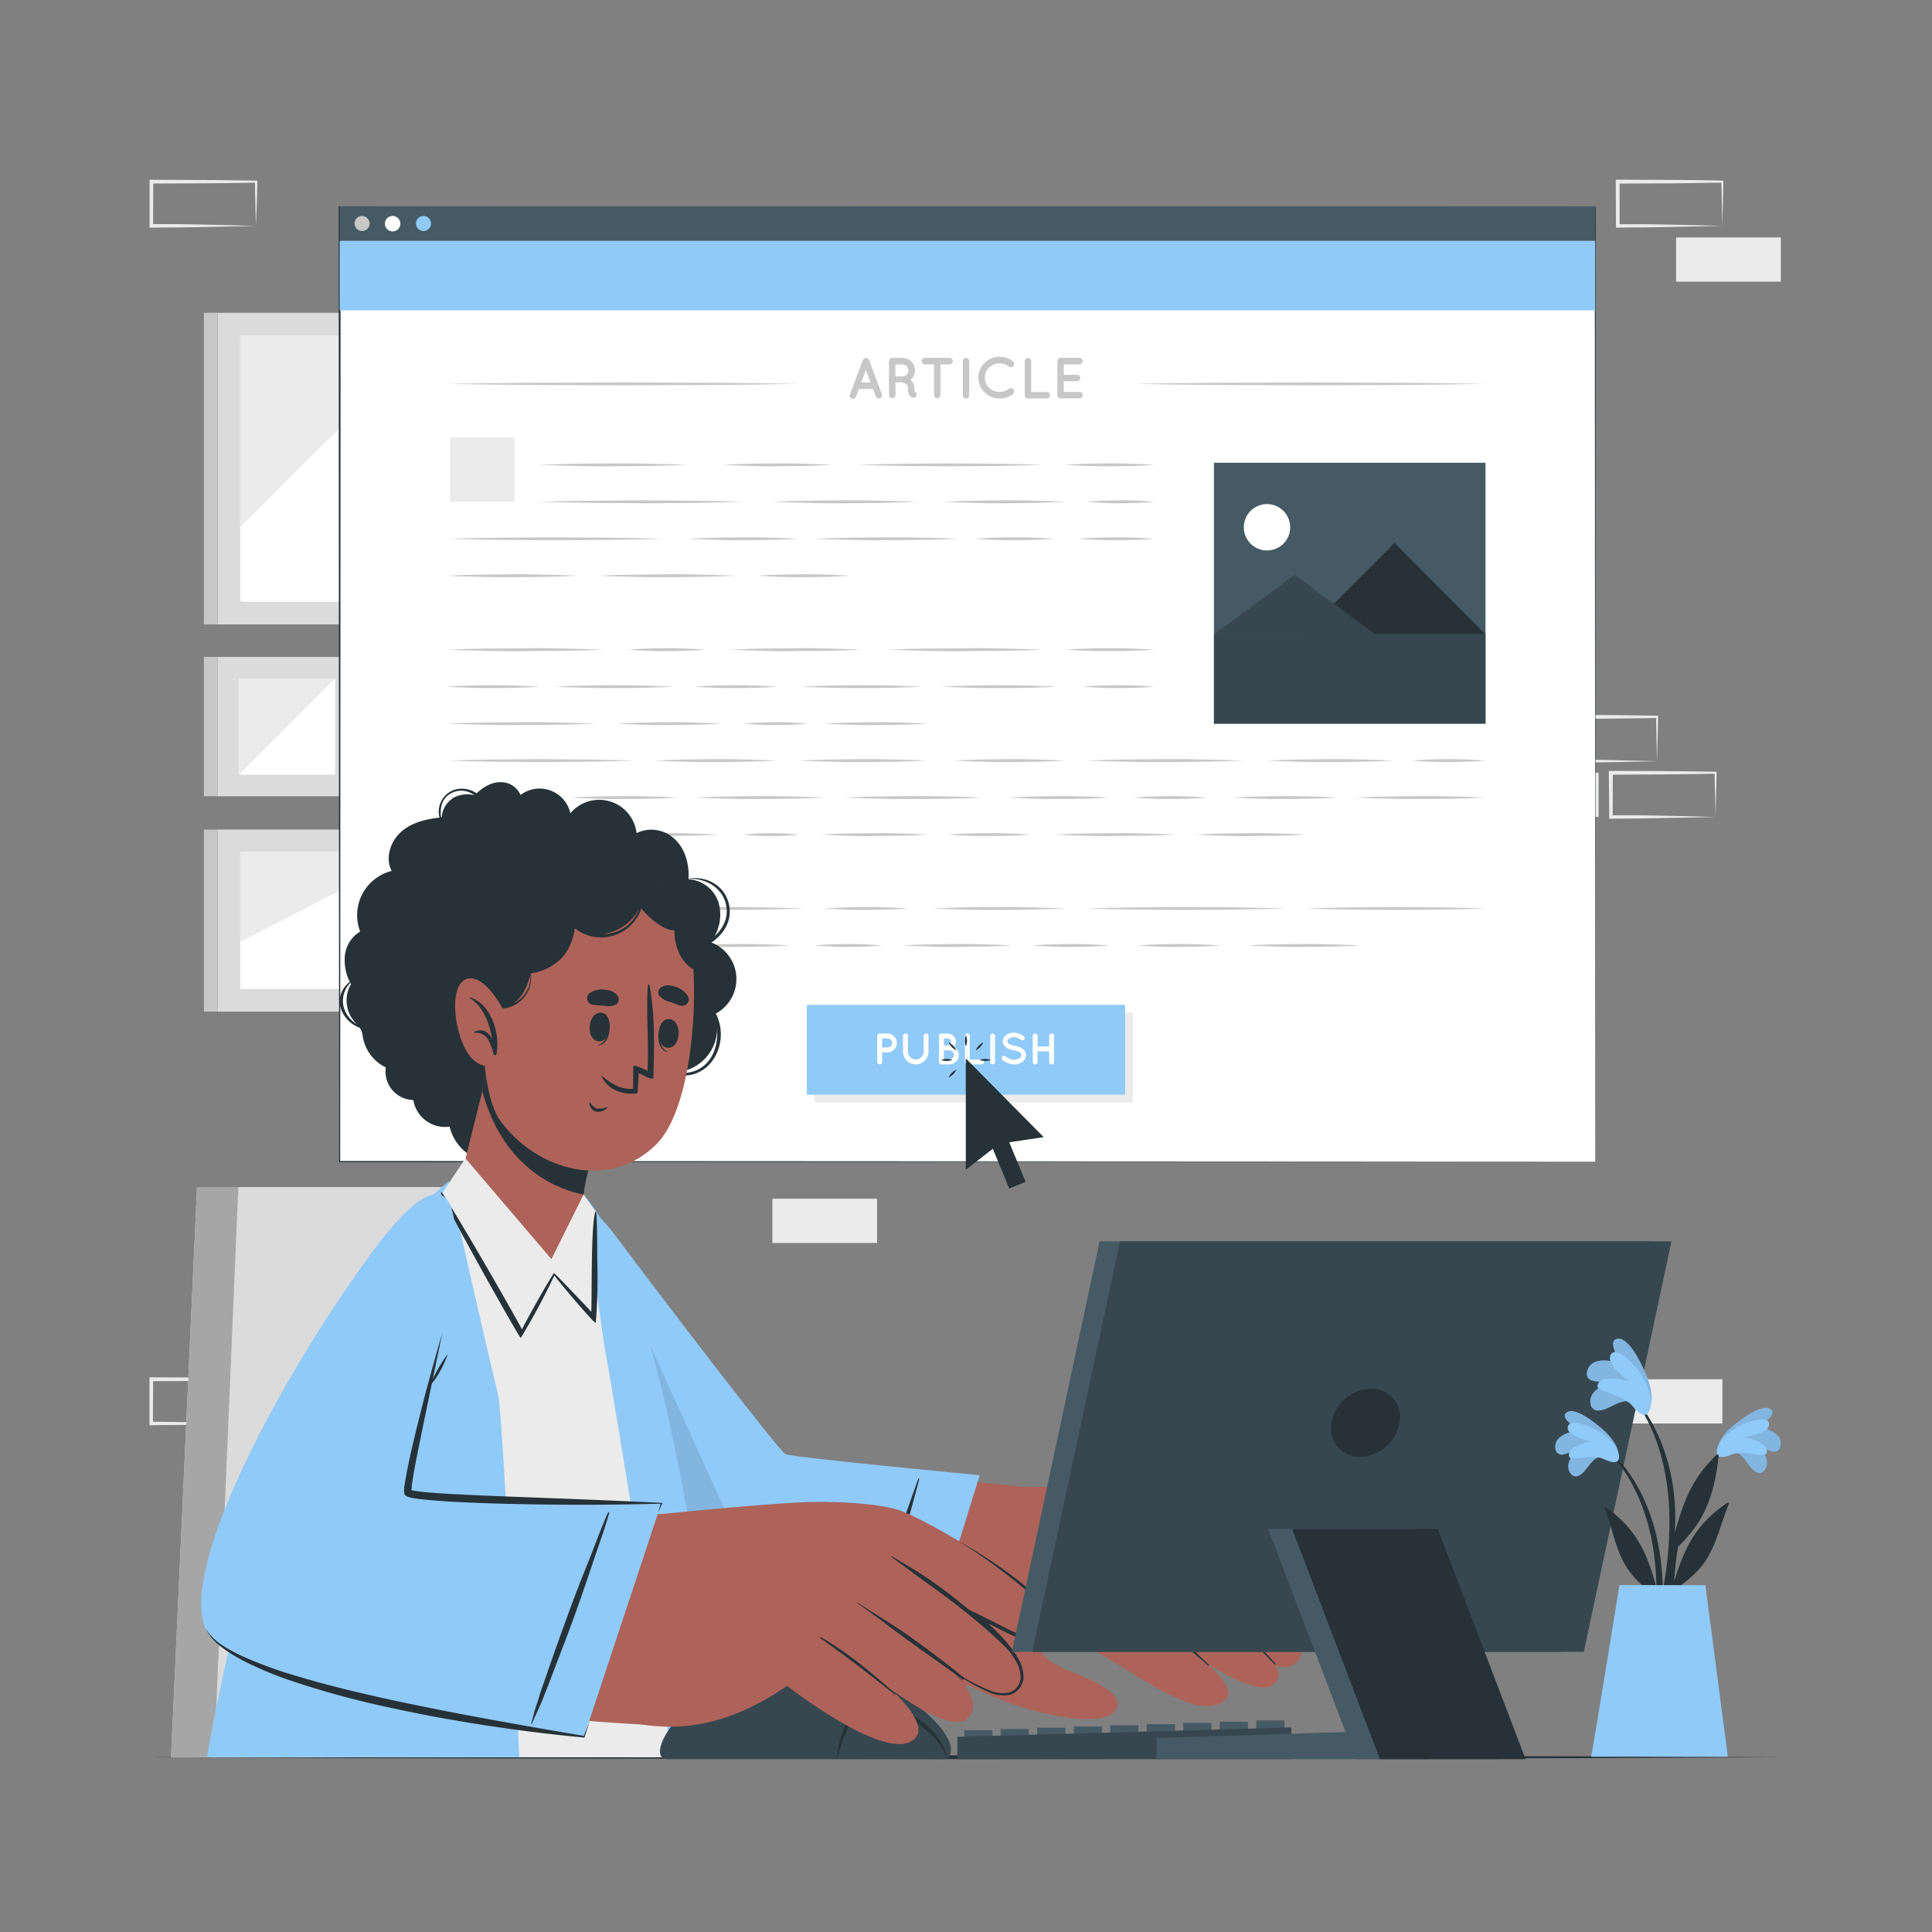 <svg xmlns="http://www.w3.org/2000/svg" viewBox="0 0 500 500"><rect x="0" y="0" width="500" height="500" fill="#808080" stroke="none"/><g id="freepik--background-complete--inject-76"><path d="M81.35,354l-13.44.28-6.81.11c-2.28,0-4.57,0-6.85.06H53.8V354l0-11.45V342h.51l13.55.06c4.51,0,9,.12,13.55.17h.27v.27c0,1.94-.09,3.88-.13,5.79Zm0,0-.14-5.78c0-1.91-.12-3.79-.14-5.67l.28.27c-4.52.06-9,.16-13.55.17L54.25,343l.5-.5L54.69,354l-.44-.44c2.23,0,4.46,0,6.7.05l6.73.11Z" style="fill:#ebebeb"></path><path d="M66.23,368.4l-13.44.28-6.81.11c-2.28,0-4.57,0-6.85.06h-.44v-.45l0-11.45v-.5h.5l13.55.07c4.52,0,9,.11,13.55.16h.28V357c0,1.94-.08,3.88-.13,5.79Zm0,0-.14-5.78c0-1.91-.11-3.79-.13-5.67l.27.27c-4.52.06-9,.16-13.55.17l-13.55.06.5-.5-.06,11.45-.44-.44c2.23,0,4.46,0,6.7.05l6.73.11Z" style="fill:#ebebeb"></path><rect x="69.36" y="356.95" width="27.1" height="11.45" style="fill:#ebebeb"></rect><path d="M428.84,197l-13.43.28-6.82.11c-2.28.05-4.56,0-6.85.06h-.44V197l-.06-11.45V185h.5l13.55.06c4.52,0,9,.12,13.55.17h.28v.27c0,1.94-.09,3.87-.14,5.79Zm0,0-.14-5.78c0-1.91-.11-3.79-.13-5.67l.27.27c-4.51.05-9,.16-13.55.17l-13.55.06.5-.5L402.19,197l-.45-.44c2.24,0,4.46,0,6.7,0l6.74.11Z" style="fill:#ebebeb"></path><rect x="386.62" y="199.98" width="27.1" height="11.45" style="fill:#ebebeb"></rect><path d="M444,211.43l-13.43.28-6.82.11c-2.28.05-4.57,0-6.85.06h-.44v-.45L416.36,200v-.5h.5l13.55.06c4.52,0,9,.12,13.55.17h.28V200c0,1.94-.08,3.87-.13,5.79Zm0,0-.14-5.78c-.05-1.91-.11-3.79-.13-5.67l.27.27c-4.52.05-9,.16-13.55.17l-13.55.06.5-.5-.05,11.45-.45-.44c2.23,0,4.46,0,6.7,0l6.73.11Z" style="fill:#ebebeb"></path><rect x="418.65" y="356.95" width="27.1" height="11.45" style="fill:#ebebeb"></rect><path d="M445.75,58.46l-13.43.28-6.82.11c-2.28,0-4.56,0-6.85.06h-.44v-.45L418.15,47v-.5h.5l13.55.06c4.52,0,9,.12,13.55.17H446V47c0,1.94-.09,3.87-.13,5.78Zm0,0-.14-5.78c0-1.91-.11-3.8-.13-5.67l.27.27c-4.51,0-9,.16-13.55.17l-13.55.06.5-.5,0,11.45-.45-.44c2.24,0,4.46,0,6.7,0l6.74.11Z" style="fill:#ebebeb"></path><rect x="433.77" y="61.45" width="27.1" height="11.45" style="fill:#ebebeb"></rect><path d="M66.23,58.47l-13.44.28L46,58.86c-2.28,0-4.57,0-6.85.06h-.44v-.45l0-11.45v-.5h.5l13.55.07c4.52,0,9,.11,13.55.16h.28V47c0,1.94-.08,3.88-.13,5.79Zm0,0-.14-5.78C66,50.78,66,48.9,66,47l.27.28c-4.52.05-9,.15-13.55.16l-13.55.06.5-.5-.06,11.45L39.13,58c2.23,0,4.46,0,6.7,0l6.73.12Z" style="fill:#ebebeb"></path><rect x="91.97" y="215.78" width="27.1" height="11.45" style="fill:#ebebeb"></rect><rect x="199.89" y="310.23" width="27.1" height="11.45" style="fill:#ebebeb"></rect><path d="M201.69,86.67l13.44-.27,6.81-.12c2.28,0,4.57,0,6.85,0h.45v.45l0,11.46v.5h-.5l-13.55-.07c-4.51,0-9-.11-13.55-.16h-.27v-.27c0-1.95.09-3.88.13-5.79Zm0,0,.14,5.79c0,1.9.12,3.79.14,5.67l-.28-.28c4.52,0,9-.16,13.55-.16l13.55-.06-.5.5.06-11.46.44.45c-2.23,0-4.46,0-6.7-.06L215.36,87Z" style="fill:#ebebeb"></path><path d="M216.81,72.23,230.25,72l6.81-.11c2.28,0,4.57,0,6.85,0h.44v.45l0,11.46v.5h-.5l-13.55-.06c-4.52,0-9-.11-13.55-.16h-.28v-.27c0-2,.08-3.88.13-5.79Zm0,0L217,78c.05,1.9.11,3.79.13,5.67l-.27-.28c4.52,0,9-.16,13.55-.16l13.55-.06-.5.5.06-11.46.44.45c-2.23,0-4.46,0-6.7-.06l-6.73-.11Z" style="fill:#ebebeb"></path><rect x="56.29" y="170.02" width="36.05" height="36.05" transform="translate(262.35 113.73) rotate(90)" style="fill:#dbdbdb"></rect><rect x="61.88" y="175.61" width="24.87" height="24.87" transform="translate(262.35 113.73) rotate(90)" style="fill:#fff"></rect><polygon points="86.75 175.6 61.88 175.6 61.88 200.47 86.75 175.6" style="fill:#ebebeb"></polygon><rect x="52.76" y="170.02" width="3.52" height="36.05" transform="translate(109.05 376.08) rotate(180)" style="fill:#c7c7c7"></rect><rect x="100.91" y="170.02" width="36.05" height="36.05" transform="translate(306.97 69.11) rotate(90)" style="fill:#dbdbdb"></rect><rect x="106.5" y="175.61" width="24.87" height="24.87" transform="translate(306.97 69.11) rotate(90)" style="fill:#fff"></rect><polygon points="124.07 175.6 106.5 175.6 106.5 193.17 124.07 175.6" style="fill:#ebebeb"></polygon><rect x="97.39" y="170.02" width="3.52" height="36.05" transform="translate(198.3 376.08) rotate(180)" style="fill:#c7c7c7"></rect><rect x="73.07" y="197.91" width="47.11" height="80.67" transform="translate(334.87 141.62) rotate(90)" style="fill:#dbdbdb"></rect><rect x="78.89" y="203.8" width="35.46" height="68.89" transform="translate(334.87 141.62) rotate(90)" style="fill:#fff"></rect><polygon points="107.34 220.52 62.18 220.52 62.18 243.76 107.34 220.52" style="fill:#ebebeb"></polygon><rect x="52.76" y="214.69" width="3.52" height="47.11" transform="translate(109.05 476.49) rotate(180)" style="fill:#c7c7c7"></rect><rect x="56.29" y="80.94" width="80.67" height="80.67" transform="translate(217.9 24.65) rotate(90)" style="fill:#dbdbdb"></rect><rect x="62.17" y="86.83" width="68.9" height="68.89" style="fill:#fff"></rect><path d="M62.17,136.43c10.48-10.42,40.15-39.94,49.69-49.6H62.17Z" style="fill:#ebebeb"></path><rect x="52.76" y="80.94" width="3.52" height="80.67" transform="translate(109.05 242.55) rotate(180)" style="fill:#c7c7c7"></rect></g><g id="freepik--Table--inject-76"><polygon points="39.13 454.76 91.85 454.52 144.56 454.43 250 454.27 355.44 454.43 408.15 454.52 460.87 454.76 408.15 455.01 355.44 455.1 250 455.26 144.56 455.1 91.85 455.01 39.13 454.76" style="fill:#263238"></polygon></g><g id="freepik--Article--inject-76"><rect x="87.9" y="53.6" width="324.94" height="247.04" style="fill:#fff"></rect><path d="M412.84,300.64l-324.94.14h-.14v-.14l-.11-247v-.25h.25l324.94.14H413v.11Zm0,0-.1-247,.1.1L87.9,53.85l.25-.25-.11,247-.14-.14Z" style="fill:#263238"></path><rect x="87.9" y="53.41" width="324.94" height="8.95" style="fill:#455a64"></rect><path d="M95.66,57.89a1.95,1.95,0,1,1-2-2A2,2,0,0,1,95.66,57.89Z" style="fill:#c7c7c7"></path><path d="M103.61,57.89a2,2,0,1,1-2-2A2,2,0,0,1,103.61,57.89Z" style="fill:#fff"></path><path d="M111.55,57.89a1.95,1.95,0,1,1-1.94-2A1.94,1.94,0,0,1,111.55,57.89Z" style="fill:#90CAF9"></path><rect x="314.17" y="119.76" width="70.28" height="67.52" transform="translate(698.62 307.04) rotate(180)" style="fill:#455a64"></rect><polygon points="337.36 164.15 384.45 164.15 360.9 140.5 337.36 164.15" style="fill:#263238"></polygon><polygon points="314.17 164.17 355.93 164.17 335.05 148.77 314.17 164.17" style="fill:#37474f"></polygon><rect x="314.17" y="164.15" width="70.28" height="23.13" style="fill:#37474f"></rect><path d="M333.9,136.46a6,6,0,1,1-6-6A6,6,0,0,1,333.9,136.46Z" style="fill:#fff"></path><path d="M275.65,120.3c1.92-.15,3.84-.23,5.77-.29s3.84-.08,5.77-.09,3.84,0,5.77.09,3.84.13,5.77.29c-1.93.16-3.85.23-5.77.29s-3.85.08-5.77.08-3.85,0-5.77-.08S277.57,120.45,275.65,120.3Z" style="fill:#c7c7c7"></path><path d="M222,120.3c4-.15,8-.23,12-.29l12-.08,12,.08c4,.06,8,.13,12,.29-4,.16-8,.23-12,.29l-12,.08-12-.08C230,120.53,226,120.45,222,120.3Z" style="fill:#c7c7c7"></path><path d="M187,120.3c2.35-.15,4.71-.23,7.07-.29s4.71-.05,7.07-.08,4.71,0,7.06.08,4.72.13,7.07.29c-2.35.16-4.71.23-7.07.29s-4.71,0-7.06.08-4.72,0-7.07-.08S189.32,120.45,187,120.3Z" style="fill:#c7c7c7"></path><path d="M139.53,120.3c3.19-.15,6.38-.23,9.57-.29s6.38-.05,9.57-.08,6.38,0,9.57.08,6.38.13,9.58.29c-3.2.16-6.39.23-9.58.29s-6.38,0-9.57.08-6.38,0-9.57-.08S142.72,120.45,139.53,120.3Z" style="fill:#c7c7c7"></path><path d="M281.19,129.87c1.46-.16,2.92-.23,4.38-.29s2.93-.08,4.39-.09,2.92,0,4.38.09,2.93.13,4.39.29c-1.46.15-2.93.23-4.39.29s-2.92.07-4.38.08-2.93,0-4.39-.09S282.65,130,281.19,129.87Z" style="fill:#c7c7c7"></path><path d="M244.21,129.87c2.62-.16,5.24-.23,7.86-.29s5.24-.06,7.86-.09,5.24,0,7.86.09,5.24.13,7.86.29c-2.62.15-5.24.23-7.86.29s-5.24.05-7.86.08-5.24,0-7.86-.09S246.83,130,244.21,129.87Z" style="fill:#c7c7c7"></path><path d="M199.89,129.87c3.11-.16,6.23-.23,9.34-.29s6.23-.06,9.34-.09,6.23,0,9.35.09,6.22.13,9.34.29c-3.12.15-6.23.23-9.34.29s-6.23.05-9.35.08-6.22,0-9.34-.09S203,130,199.89,129.87Z" style="fill:#c7c7c7"></path><path d="M139.53,129.87c4.41-.16,8.83-.23,13.24-.29l13.25-.09,13.24.09c4.42.06,8.83.13,13.25.29-4.42.15-8.83.23-13.25.29l-13.24.08-13.25-.09C148.36,130.09,143.94,130,139.53,129.87Z" style="fill:#c7c7c7"></path><path d="M279.19,139.44c1.63-.16,3.26-.23,4.89-.29s3.25-.08,4.88-.09,3.26,0,4.88.09,3.26.13,4.89.29c-1.63.15-3.26.22-4.89.28s-3.25.08-4.88.09-3.26,0-4.88-.09S280.82,139.59,279.19,139.44Z" style="fill:#c7c7c7"></path><path d="M252.21,139.44c1.71-.16,3.42-.23,5.13-.29s3.42-.08,5.14-.09,3.42,0,5.13.09,3.42.13,5.14.29c-1.72.15-3.43.22-5.14.28s-3.42.08-5.13.09-3.43,0-5.14-.09S253.92,139.59,252.21,139.44Z" style="fill:#c7c7c7"></path><path d="M210.81,139.44c3.1-.16,6.21-.23,9.31-.29s6.22-.06,9.32-.09,6.21,0,9.32.09,6.21.13,9.32.29c-3.11.15-6.22.22-9.32.28s-6.21.06-9.32.09-6.21,0-9.32-.09S213.91,139.59,210.81,139.44Z" style="fill:#c7c7c7"></path><path d="M178.29,139.44c2.37-.16,4.73-.23,7.09-.29s4.73-.06,7.09-.09,4.73,0,7.09.09,4.73.13,7.09.29c-2.36.15-4.73.22-7.09.28s-4.73.06-7.09.09-4.72,0-7.09-.09S180.66,139.59,178.29,139.44Z" style="fill:#c7c7c7"></path><path d="M115.59,139.44c4.66-.16,9.33-.23,14-.29l14-.09,14,.09c4.66.06,9.33.13,14,.29-4.66.15-9.33.22-14,.28l-14,.09-14-.09C124.92,139.66,120.25,139.59,115.59,139.44Z" style="fill:#c7c7c7"></path><path d="M196,149c2-.15,4-.22,6-.28s4-.08,6-.09,4,0,6,.09,4,.13,6,.28c-2,.16-4,.23-6,.29s-4,.08-6,.09-4,0-6-.09S198,149.16,196,149Z" style="fill:#c7c7c7"></path><path d="M154.84,149c3-.15,6-.22,8.93-.28s6-.06,8.94-.09,5.95,0,8.93.09,6,.13,8.93.28c-3,.16-6,.23-8.93.29s-6,.06-8.93.09-6,0-8.94-.09S157.82,149.16,154.84,149Z" style="fill:#c7c7c7"></path><path d="M115.59,149c2.83-.15,5.65-.22,8.48-.28s5.65-.06,8.48-.09,5.65,0,8.47.09,5.66.13,8.48.28c-2.82.16-5.65.23-8.48.29s-5.65.06-8.47.09-5.66,0-8.48-.09S118.42,149.16,115.59,149Z" style="fill:#c7c7c7"></path><path d="M275.65,168.14c1.92-.16,3.84-.23,5.77-.29s3.84-.08,5.77-.09,3.84,0,5.77.09,3.84.13,5.77.29c-1.93.16-3.85.23-5.77.29s-3.85.08-5.77.08-3.85,0-5.77-.08S277.57,168.29,275.65,168.14Z" style="fill:#c7c7c7"></path><path d="M229.59,168.14c3.38-.16,6.75-.23,10.13-.29s6.75,0,10.13-.08,6.75,0,10.13.08,6.75.13,10.13.29c-3.38.16-6.76.23-10.13.29s-6.76,0-10.13.08-6.76,0-10.13-.08S233,168.29,229.59,168.14Z" style="fill:#c7c7c7"></path><path d="M188.74,168.14c2.85-.16,5.69-.23,8.54-.29s5.69,0,8.53-.08,5.7,0,8.54.08,5.69.13,8.54.29c-2.85.16-5.69.23-8.54.29s-5.69,0-8.54.08-5.69,0-8.53-.08S191.59,168.29,188.74,168.14Z" style="fill:#c7c7c7"></path><path d="M162.5,168.14c1.67-.16,3.34-.23,5-.29s3.34-.08,5-.09,3.34,0,5,.09,3.34.13,5,.29c-1.67.16-3.34.23-5,.29s-3.34.08-5,.08-3.33,0-5-.08S164.17,168.29,162.5,168.14Z" style="fill:#c7c7c7"></path><path d="M115.59,168.14c3.39-.16,6.79-.23,10.18-.29s6.79,0,10.18-.08,6.79,0,10.19.08,6.78.13,10.18.29c-3.4.16-6.79.23-10.18.29s-6.79,0-10.19.08-6.78,0-10.18-.08S119,168.29,115.59,168.14Z" style="fill:#c7c7c7"></path><path d="M280.2,177.71c1.55-.16,3.09-.23,4.63-.29s3.09-.08,4.63-.09,3.09,0,4.64.09,3.08.13,4.63.29c-1.55.15-3.09.23-4.63.29s-3.09.07-4.64.08-3.08,0-4.63-.09S281.75,177.86,280.2,177.71Z" style="fill:#c7c7c7"></path><path d="M243.58,177.71c2.5-.16,5-.23,7.51-.29s5-.06,7.52-.09,5,0,7.52.09,5,.13,7.52.29c-2.51.15-5,.23-7.52.29s-5,.05-7.52.08-5,0-7.52-.09S246.08,177.86,243.58,177.71Z" style="fill:#c7c7c7"></path><path d="M207.16,177.71c2.61-.16,5.23-.23,7.84-.29s5.23-.06,7.85-.09,5.22,0,7.84.09,5.23.13,7.84.29c-2.61.15-5.23.23-7.84.29s-5.23.05-7.84.08-5.23,0-7.85-.09S209.77,177.86,207.16,177.71Z" style="fill:#c7c7c7"></path><path d="M179.61,177.71c1.79-.16,3.58-.23,5.38-.29s3.58-.08,5.37-.09,3.58,0,5.37.09,3.58.13,5.38.29c-1.8.15-3.59.23-5.38.29s-3.58.07-5.37.08-3.58,0-5.37-.09S181.4,177.86,179.61,177.71Z" style="fill:#c7c7c7"></path><path d="M143.58,177.71c2.56-.16,5.12-.23,7.68-.29s5.13-.06,7.69-.09,5.12,0,7.69.09,5.12.13,7.68.29c-2.56.15-5.12.23-7.68.29s-5.13.05-7.69.08-5.13,0-7.69-.09S146.14,177.86,143.58,177.71Z" style="fill:#c7c7c7"></path><path d="M115.59,177.71c2-.16,4-.23,6-.29s4-.08,6-.09,4,0,6,.09,4,.13,6,.29c-2,.15-4,.23-6,.29s-4,.07-6,.08-4,0-6-.09S117.59,177.86,115.59,177.71Z" style="fill:#c7c7c7"></path><path d="M213.44,187.28c2.22-.16,4.43-.23,6.65-.29s4.43-.06,6.65-.09,4.43,0,6.65.09,4.43.13,6.65.29c-2.22.15-4.43.22-6.65.28s-4.43.06-6.65.09-4.43,0-6.65-.09S215.66,187.43,213.44,187.28Z" style="fill:#c7c7c7"></path><path d="M192.47,187.28c1.36-.16,2.72-.23,4.09-.29s2.72-.08,4.08-.09,2.72,0,4.08.09,2.73.13,4.09.29c-1.36.15-2.72.22-4.09.28s-2.72.08-4.08.09-2.72,0-4.08-.09S193.83,187.43,192.47,187.28Z" style="fill:#c7c7c7"></path><path d="M159.81,187.28c2.23-.16,4.45-.23,6.68-.29s4.46-.06,6.69-.09,4.46,0,6.69.09,4.46.13,6.69.29c-2.23.15-4.46.22-6.69.28s-4.46.06-6.69.09-4.46,0-6.69-.09S162,187.43,159.81,187.28Z" style="fill:#c7c7c7"></path><path d="M115.59,187.28c3.21-.16,6.42-.23,9.63-.29s6.42-.06,9.63-.09,6.42,0,9.63.09,6.42.13,9.63.29c-3.21.15-6.42.22-9.63.28s-6.42.06-9.63.09-6.42,0-9.63-.09S118.8,187.43,115.59,187.28Z" style="fill:#c7c7c7"></path><path d="M365.43,196.84c1.59-.15,3.17-.22,4.76-.28s3.16-.08,4.75-.09,3.17,0,4.75.09,3.17.13,4.76.28c-1.59.16-3.17.23-4.76.29s-3.17.08-4.75.09-3.17,0-4.75-.09S367,197,365.43,196.84Z" style="fill:#c7c7c7"></path><path d="M327.89,196.84c2.75-.15,5.5-.22,8.25-.28s5.5-.06,8.25-.09,5.51,0,8.26.09,5.5.13,8.25.28c-2.75.16-5.5.23-8.25.29s-5.51.06-8.26.09-5.5,0-8.25-.09S330.64,197,327.89,196.84Z" style="fill:#c7c7c7"></path><path d="M281.19,196.84c3.39-.15,6.78-.22,10.17-.28s6.78-.06,10.17-.09,6.78,0,10.17.09,6.78.13,10.17.28c-3.39.16-6.78.23-10.17.29s-6.78.06-10.17.09-6.78,0-10.17-.09S284.58,197,281.19,196.84Z" style="fill:#c7c7c7"></path><path d="M246.81,196.84c2.4-.15,4.81-.22,7.21-.28s4.81-.06,7.21-.09,4.81,0,7.21.09,4.8.13,7.21.28c-2.41.16-4.81.23-7.21.29s-4.81.06-7.21.09-4.81,0-7.21-.09S249.21,197,246.81,196.84Z" style="fill:#c7c7c7"></path><path d="M206.65,196.84c2.78-.15,5.57-.22,8.35-.28s5.56-.06,8.35-.09,5.56,0,8.34.09,5.57.13,8.35.28c-2.78.16-5.57.23-8.35.29s-5.56.06-8.34.09-5.57,0-8.35-.09S209.43,197,206.65,196.84Z" style="fill:#c7c7c7"></path><path d="M169.28,196.84c2.65-.15,5.3-.22,7.95-.28s5.31-.06,8-.09,5.31,0,8,.09,5.3.13,8,.28c-2.66.16-5.31.23-8,.29s-5.31.06-8,.09-5.3,0-8-.09S171.93,197,169.28,196.84Z" style="fill:#c7c7c7"></path><path d="M115.84,196.84c4-.15,8-.22,12.08-.28l12.07-.09,12.07.09c4,.06,8.05.13,12.07.28-4,.16-8,.23-12.07.29l-12.07.09-12.07-.09C123.89,197.07,119.87,197,115.84,196.84Z" style="fill:#c7c7c7"></path><path d="M351,206.41c2.79-.15,5.57-.23,8.36-.29s5.57-.05,8.35-.08,5.58,0,8.36.08,5.57.14,8.36.29c-2.79.16-5.57.23-8.36.29s-5.57.06-8.36.09-5.57,0-8.35-.09S353.81,206.57,351,206.41Z" style="fill:#c7c7c7"></path><path d="M319.32,206.41c2.23-.15,4.47-.23,6.71-.29s4.47-.05,6.7-.08,4.47,0,6.71.08,4.47.14,6.7.29c-2.23.16-4.47.23-6.7.29s-4.47.06-6.71.09-4.47,0-6.7-.09S321.55,206.57,319.32,206.41Z" style="fill:#c7c7c7"></path><path d="M293.35,206.41c1.59-.15,3.18-.23,4.77-.29s3.19-.07,4.78-.08,3.18,0,4.77.08,3.19.14,4.78.29c-1.59.16-3.19.23-4.78.29s-3.18.08-4.77.09-3.18,0-4.78-.09S294.94,206.57,293.35,206.41Z" style="fill:#c7c7c7"></path><path d="M261.23,206.41c2.16-.15,4.33-.23,6.49-.29s4.33-.05,6.49-.08,4.33,0,6.49.08,4.32.14,6.49.29c-2.17.16-4.33.23-6.49.29s-4.33.06-6.49.09-4.33,0-6.49-.09S263.39,206.57,261.23,206.41Z" style="fill:#c7c7c7"></path><path d="M218.57,206.41c3-.15,6-.23,9-.29s6-.05,9-.08,6,0,9,.08,6,.14,9,.29c-3,.16-6,.23-9,.29s-6,.06-9,.09-6,0-9-.09S221.57,206.57,218.57,206.41Z" style="fill:#c7c7c7"></path><path d="M180,206.41c2.79-.15,5.57-.23,8.36-.29s5.57-.05,8.35-.08,5.57,0,8.36.08,5.57.14,8.35.29c-2.78.16-5.57.23-8.35.29s-5.57.06-8.36.09-5.57,0-8.35-.09S182.81,206.57,180,206.41Z" style="fill:#c7c7c7"></path><path d="M147.51,206.41c2.34-.15,4.68-.23,7-.29s4.68-.05,7-.08,4.68,0,7,.08,4.69.14,7,.29c-2.34.16-4.69.23-7,.29s-4.69.06-7,.09-4.69,0-7-.09S149.85,206.57,147.51,206.41Z" style="fill:#c7c7c7"></path><path d="M115.84,206.41c2.11-.15,4.22-.23,6.33-.29s4.21-.05,6.32-.08,4.22,0,6.33.08,4.21.14,6.32.29c-2.11.16-4.22.23-6.32.29s-4.22.06-6.33.09-4.21,0-6.32-.09S118,206.57,115.84,206.41Z" style="fill:#c7c7c7"></path><path d="M309.34,216c2.4-.16,4.79-.23,7.19-.29s4.79-.05,7.19-.09,4.79,0,7.19.09,4.79.13,7.18.29c-2.39.16-4.79.23-7.18.29s-4.8,0-7.19.08-4.79,0-7.19-.08S311.74,216.13,309.34,216Z" style="fill:#c7c7c7"></path><path d="M272.75,216c2.62-.16,5.24-.23,7.87-.29s5.25-.05,7.87-.09,5.25,0,7.88.09,5.25.13,7.87.29c-2.62.16-5.25.23-7.87.29s-5.25,0-7.88.08-5.25,0-7.87-.08S275.37,216.13,272.75,216Z" style="fill:#c7c7c7"></path><path d="M245.15,216c1.79-.16,3.58-.23,5.37-.29s3.57-.08,5.36-.09,3.57,0,5.36.09,3.58.13,5.36.29c-1.78.16-3.57.23-5.36.29s-3.57.08-5.36.08-3.58,0-5.36-.08S246.94,216.13,245.15,216Z" style="fill:#c7c7c7"></path><path d="M212.46,216c2.3-.16,4.6-.23,6.9-.29s4.59-.05,6.89-.09,4.6,0,6.9.09,4.59.13,6.89.29c-2.3.16-4.6.23-6.89.29s-4.6,0-6.9.08-4.59,0-6.89-.08S214.76,216.13,212.46,216Z" style="fill:#c7c7c7"></path><path d="M192.47,216a66.33,66.33,0,0,1,14.18,0,58.07,58.07,0,0,1-7.09.37A60.14,60.14,0,0,1,192.47,216Z" style="fill:#c7c7c7"></path><path d="M157.18,216c2.39-.16,4.79-.23,7.19-.29s4.79-.05,7.19-.09,4.79,0,7.19.09,4.79.13,7.19.29c-2.4.16-4.8.23-7.19.29s-4.8,0-7.19.08-4.8,0-7.19-.08S159.57,216.13,157.18,216Z" style="fill:#c7c7c7"></path><path d="M115.84,216c2.94-.16,5.87-.23,8.8-.29s5.86-.05,8.8-.09,5.86,0,8.79.09,5.87.13,8.8.29c-2.93.16-5.87.23-8.8.29s-5.86,0-8.79.08-5.87,0-8.8-.08S118.78,216.13,115.84,216Z" style="fill:#c7c7c7"></path><path d="M338.09,235.12c3.87-.16,7.73-.23,11.59-.29l11.59-.09,11.59.09c3.86.06,7.72.13,11.59.29-3.87.15-7.73.22-11.59.28l-11.59.09-11.59-.09C345.82,235.34,342,235.27,338.09,235.12Z" style="fill:#c7c7c7"></path><path d="M281.19,235.12c4.29-.16,8.59-.23,12.88-.29l12.89-.09,12.89.09c4.29.06,8.59.13,12.88.29-4.29.15-8.59.22-12.88.28l-12.89.09-12.89-.09C289.78,235.34,285.48,235.27,281.19,235.12Z" style="fill:#c7c7c7"></path><path d="M241.28,235.12c2.87-.16,5.73-.23,8.59-.29s5.73-.06,8.6-.09,5.72,0,8.59.09,5.72.13,8.59.29c-2.87.15-5.73.22-8.59.28s-5.73.06-8.59.09-5.73,0-8.6-.09S244.15,235.27,241.28,235.12Z" style="fill:#c7c7c7"></path><path d="M213.44,235.12c1.81-.16,3.61-.23,5.42-.29s3.61-.08,5.42-.09,3.61,0,5.41.09,3.62.13,5.42.29c-1.8.15-3.61.22-5.42.28s-3.61.08-5.41.09-3.62,0-5.42-.09S215.25,235.27,213.44,235.12Z" style="fill:#c7c7c7"></path><path d="M166,235.12c3.49-.16,7-.23,10.48-.29s7-.06,10.48-.09,7,0,10.48.09,7,.13,10.48.29c-3.49.15-7,.22-10.48.28s-7,.06-10.48.09-7,0-10.48-.09S169.51,235.27,166,235.12Z" style="fill:#c7c7c7"></path><path d="M137,235.12c2-.16,4.1-.23,6.15-.29s4.1-.08,6.15-.09,4.1,0,6.16.09,4.1.13,6.15.29c-2,.15-4.1.22-6.15.28s-4.11.08-6.16.09-4.1,0-6.15-.09S139,235.27,137,235.12Z" style="fill:#c7c7c7"></path><path d="M115.84,235.12c1.27-.16,2.54-.23,3.81-.29s2.54-.08,3.81-.09,2.54,0,3.8.09,2.54.13,3.81.29c-1.27.15-2.54.22-3.81.28s-2.53.08-3.8.09-2.54,0-3.81-.09S117.11,235.27,115.84,235.12Z" style="fill:#c7c7c7"></path><path d="M322.87,244.68c2.43-.15,4.87-.22,7.3-.28s4.87-.06,7.31-.09,4.87,0,7.31.09,4.87.13,7.3.28c-2.43.16-4.87.23-7.3.29s-4.87.06-7.31.09-4.87,0-7.31-.09S325.3,244.84,322.87,244.68Z" style="fill:#c7c7c7"></path><path d="M294.27,244.68c1.81-.15,3.62-.22,5.43-.28s3.62-.08,5.43-.09,3.62,0,5.43.09,3.62.13,5.43.28c-1.81.16-3.62.23-5.43.29s-3.62.08-5.43.09-3.62,0-5.43-.09S296.08,244.84,294.27,244.68Z" style="fill:#c7c7c7"></path><path d="M267.16,244.68c1.66-.15,3.33-.22,5-.28s3.34-.08,5-.09,3.34,0,5,.09,3.34.13,5,.28c-1.67.16-3.34.23-5,.29s-3.34.08-5,.09-3.34,0-5-.09S268.82,244.84,267.16,244.68Z" style="fill:#c7c7c7"></path><path d="M233.42,244.68c2.37-.15,4.74-.22,7.11-.28s4.75-.06,7.12-.09,4.74,0,7.11.09,4.74.13,7.12.28c-2.38.16-4.75.23-7.12.29s-4.74.06-7.11.09-4.75,0-7.12-.09S235.79,244.84,233.42,244.68Z" style="fill:#c7c7c7"></path><path d="M210.81,244.68c1.46-.15,2.91-.22,4.37-.28s2.91-.08,4.37-.09,2.92,0,4.37.09,2.92.13,4.37.28c-1.45.16-2.91.23-4.37.29s-2.91.08-4.37.09-2.91,0-4.37-.09S212.27,244.84,210.81,244.68Z" style="fill:#c7c7c7"></path><path d="M178.29,244.68c2.19-.15,4.37-.22,6.55-.28s4.37-.06,6.55-.09,4.36,0,6.54.09,4.37.13,6.55.28c-2.18.16-4.36.23-6.55.29s-4.36.06-6.54.09-4.37,0-6.55-.09S180.48,244.84,178.29,244.68Z" style="fill:#c7c7c7"></path><path d="M151.9,244.68c1.78-.15,3.56-.22,5.34-.28s3.56-.08,5.34-.09,3.56,0,5.34.09,3.55.13,5.33.28c-1.78.16-3.56.23-5.33.29s-3.56.08-5.34.09-3.56,0-5.34-.09S153.68,244.84,151.9,244.68Z" style="fill:#c7c7c7"></path><path d="M115.84,244.68c2.46-.15,4.91-.22,7.36-.28s4.91-.06,7.37-.09,4.9,0,7.36.09,4.91.13,7.36.28c-2.45.16-4.91.23-7.36.29s-4.91.06-7.36.09-4.91,0-7.37-.09S118.3,244.84,115.84,244.68Z" style="fill:#c7c7c7"></path><path d="M225.93,100.66h-3.64l-.74,2a.83.83,0,0,1-.78.52.86.86,0,0,1-.28,0A.85.85,0,0,1,220,102l3.32-8.84a.87.87,0,0,1,1.59,0l3.31,8.84a.86.86,0,0,1-.49,1.08.85.85,0,0,1-.29,0,.8.8,0,0,1-.76-.52ZM225.32,99l-1.22-3.23L222.89,99Z" style="fill:#c7c7c7"></path><path d="M237.21,101.89a.83.83,0,0,1-.52,1,1.71,1.71,0,0,1-.33,0h0a1.11,1.11,0,0,1-.58-.16,1.45,1.45,0,0,1-.48-.53,4,4,0,0,1-.32-1.8,1.16,1.16,0,0,0-.18-.64,1.36,1.36,0,0,0-.45-.44,2.75,2.75,0,0,0-.84-.36h-1.77v3.26a.83.83,0,0,1-.84.82.82.82,0,0,1-.82-.82V93.46a.81.81,0,0,1,.82-.83h2.69a3.21,3.21,0,0,1,3.21,3.23,3.18,3.18,0,0,1-1.17,2.46,2.49,2.49,0,0,1,.52.55,2.86,2.86,0,0,1,.5,1.62,3.57,3.57,0,0,0,.06.89A.78.78,0,0,1,237.21,101.89Zm-2.1-6a1.55,1.55,0,0,0-1.54-1.56h-1.85v3.09h1.85A1.54,1.54,0,0,0,235.11,95.86Z" style="fill:#c7c7c7"></path><path d="M245.76,94.3h-2.38v8a.83.83,0,0,1-1.65,0v-8h-2.37a.84.84,0,0,1-.83-.84.82.82,0,0,1,.83-.83h6.4a.83.83,0,0,1,.83.83A.85.85,0,0,1,245.76,94.3Z" style="fill:#c7c7c7"></path><path d="M249.17,93.46a.81.81,0,0,1,.82-.83.84.84,0,0,1,.84.83v8.85a.83.83,0,0,1-.84.82.81.81,0,0,1-.82-.82Z" style="fill:#c7c7c7"></path><path d="M253.17,97.73a5.52,5.52,0,0,1,5.51-5.4,5.62,5.62,0,0,1,3.46,1.17.89.89,0,0,1,.15,1.2.87.87,0,0,1-1.2.17,3.73,3.73,0,0,0-2.41-.83,4,4,0,0,0-2.7,1.08,3.68,3.68,0,0,0-1.1,2.61,3.63,3.63,0,0,0,1.1,2.61,4,4,0,0,0,2.7,1.08,3.74,3.74,0,0,0,2.41-.82.9.9,0,0,1,1.2.16.88.88,0,0,1-.15,1.2,5.56,5.56,0,0,1-3.46,1.17A5.49,5.49,0,0,1,253.17,97.73Z" style="fill:#c7c7c7"></path><path d="M265.2,102.31V93.46a.83.83,0,0,1,.83-.83.84.84,0,0,1,.84.83v8h4.06a.83.83,0,1,1,0,1.66H266A.82.82,0,0,1,265.2,102.31Z" style="fill:#c7c7c7"></path><path d="M273.65,102.31V93.46a.81.81,0,0,1,.82-.83h4.91a.83.83,0,0,1,.82.83.85.85,0,0,1-.82.84h-4.07V97h3.5a.84.84,0,0,1,0,1.67h-3.5v2.76h4.07a.83.83,0,0,1,0,1.66h-4.91A.82.82,0,0,1,273.65,102.31Z" style="fill:#c7c7c7"></path><polygon points="293.35 99.34 304.74 99.16 316.12 99.06 338.89 98.97 361.66 99.06 373.04 99.16 384.43 99.34 373.04 99.53 361.66 99.63 338.89 99.72 316.12 99.63 304.74 99.53 293.35 99.34" style="fill:#c7c7c7"></polygon><polygon points="115.57 99.34 126.96 99.16 138.34 99.06 161.11 98.97 183.88 99.06 195.26 99.16 206.65 99.34 195.26 99.53 183.88 99.63 161.11 99.72 138.34 99.63 126.96 99.53 115.57 99.34" style="fill:#c7c7c7"></polygon><rect x="116.55" y="113.2" width="16.66" height="16.66" style="fill:#ebebeb"></rect><rect x="87.9" y="62.37" width="324.94" height="17.95" style="fill:#90CAF9"></rect><rect x="210.81" y="262.06" width="82.38" height="23.24" style="fill:#ebebeb"></rect><rect x="208.81" y="260.06" width="82.38" height="23.24" style="fill:#90CAF9"></rect><path d="M229.7,272.36h-1.41v2.47a.63.63,0,0,1-1.26,0V268.1a.62.62,0,0,1,.63-.62h2a2.44,2.44,0,1,1,0,4.88Zm-1.41-1.27h1.41a1.17,1.17,0,0,0,1.18-1.16,1.18,1.18,0,0,0-1.18-1.19h-1.41Z" style="fill:#fff"></path><path d="M237,275.46a3.3,3.3,0,0,1-3.3-3.3V268.1a.62.62,0,0,1,.63-.62.63.63,0,0,1,.64.62v4.06a2,2,0,1,0,4.06,0V268.1a.62.62,0,0,1,.64-.62.61.61,0,0,1,.62.62v4.06A3.3,3.3,0,0,1,237,275.46Z" style="fill:#fff"></path><path d="M243,274.83V268.1a.62.62,0,0,1,.62-.62h1.62a2.17,2.17,0,0,1,1.74,3.46,2.48,2.48,0,0,1,1.15,2.07,2.45,2.45,0,0,1-2.44,2.45h-2.07A.63.63,0,0,1,243,274.83Zm1.26-4.26h1a.92.92,0,0,0,.9-.93.9.9,0,0,0-.9-.9h-1Zm0,3.62h1.43a1.18,1.18,0,0,0,0-2.36h-1.43Z" style="fill:#fff"></path><path d="M249.72,274.83V268.1a.62.62,0,0,1,.62-.62.63.63,0,0,1,.64.62v6.09h3.09a.64.64,0,0,1,0,1.27h-3.73A.63.63,0,0,1,249.72,274.83Z" style="fill:#fff"></path><path d="M256.27,268.1a.61.61,0,0,1,.62-.62.63.63,0,0,1,.64.62v6.73a.64.64,0,0,1-.64.63.62.62,0,0,1-.62-.63Z" style="fill:#fff"></path><path d="M259.41,273.47a.6.6,0,0,1,.83-.08,3.76,3.76,0,0,0,2.18.88,2.44,2.44,0,0,0,1.42-.42,1,1,0,0,0,.49-.82.66.66,0,0,0-.1-.37,1.21,1.21,0,0,0-.34-.34,4.61,4.61,0,0,0-1.56-.53h0a6.18,6.18,0,0,1-1.47-.45,2.37,2.37,0,0,1-1.06-.89,1.74,1.74,0,0,1-.27-.93,2.1,2.1,0,0,1,.92-1.67,3.4,3.4,0,0,1,2-.6,4.5,4.5,0,0,1,2.48.91.59.59,0,0,1,.16.81.58.58,0,0,1-.81.17,3.29,3.29,0,0,0-1.83-.73,2.16,2.16,0,0,0-1.28.39.9.9,0,0,0-.43.72.53.53,0,0,0,.08.32,1,1,0,0,0,.31.29,3.83,3.83,0,0,0,1.42.51h0a7,7,0,0,1,1.58.47,2.79,2.79,0,0,1,1.14.95,1.86,1.86,0,0,1,.27,1,2.21,2.21,0,0,1-1,1.77,3.57,3.57,0,0,1-2.11.65,5,5,0,0,1-2.92-1.14A.62.62,0,0,1,259.41,273.47Z" style="fill:#fff"></path><path d="M267.26,274.83V268.1a.62.62,0,0,1,.63-.62.63.63,0,0,1,.64.62v2.74h3V268.1a.61.61,0,0,1,.63-.62.63.63,0,0,1,.64.62v6.73a.64.64,0,0,1-.64.63.62.62,0,0,1-.63-.63v-2.74h-3v2.74a.64.64,0,0,1-.64.63A.63.63,0,0,1,267.26,274.83Z" style="fill:#fff"></path></g><g id="freepik--Cursor--inject-76"><polygon points="261.19 295.62 265.42 305.85 261.19 307.6 256.94 297.3 249.95 302.73 249.95 273.93 270.11 294.29 261.19 295.62" style="fill:#263238"></polygon><path d="M250,270.79a4.17,4.17,0,0,1,0-2.9,4.17,4.17,0,0,1,0,2.9Z" style="fill:#263238"></path><path d="M247.51,271.82a4.15,4.15,0,0,1-2-2.05,4.37,4.37,0,0,1,2,2.05Z" style="fill:#263238"></path><path d="M246.47,274.31a4.15,4.15,0,0,1-2.89,0,4.3,4.3,0,0,1,2.89,0Z" style="fill:#263238"></path><path d="M247.51,276.81a4.37,4.37,0,0,1-2,2.05,4.15,4.15,0,0,1,2-2.05Z" style="fill:#263238"></path><path d="M253.53,274.31a4.3,4.3,0,0,1,2.89,0,4.15,4.15,0,0,1-2.89,0Z" style="fill:#263238"></path><path d="M252.49,271.82a4.37,4.37,0,0,1,2-2.05,4.15,4.15,0,0,1-2,2.05Z" style="fill:#263238"></path></g><g id="freepik--Character--inject-76"><path d="M185.26,262.31a10.16,10.16,0,0,0-1.13-18.39c3.45-2.32,5.68-6.21,4.35-10.55-1.38-4.49-5.79-6.66-10.25-6,0,0,0,.06,0,.06,4.13-.16,8.3,2,9.52,6.13,1,3.56-.4,6.5-2.8,8.7a11.25,11.25,0,0,0,.93-8.91,8.7,8.7,0,0,0-7.69-5.8c.24-3.92-.88-8.19-4-10.77a8.71,8.71,0,0,0-9.45-1.17,9.73,9.73,0,0,0-17.13-5.13,8.16,8.16,0,0,0-12.9-4.74,5.51,5.51,0,0,0-4.93-3.31c-2.48-.12-4.67,1.25-6.45,2.88a6.56,6.56,0,0,0-6.25-.72,6,6,0,0,0-3.33,7c-3.9.45-8.07,1.48-10.76,4.52-2.21,2.51-3.18,6.25-1.64,9.29a11.81,11.81,0,0,0-8.14,15.68,8.3,8.3,0,0,0-4,7.27,12.34,12.34,0,0,0,1.32,5.78A6.22,6.22,0,0,0,88.2,261a8.19,8.19,0,0,0,4.91,5,4.86,4.86,0,0,1,.74,2,10.82,10.82,0,0,0,6,8.25,7.37,7.37,0,0,0,7.13,8.44,8.28,8.28,0,0,0,9.37,6.88,12.08,12.08,0,0,0,6.19,7.91c2.4,1.21,5.6,1.53,7.68-.3.68,2,3.23,2.67,5.21,2.12a10.71,10.71,0,0,0,2.15-.92,8.82,8.82,0,0,1,2.66-1.36c1-.14,1.91.48,2.79.75a10.07,10.07,0,0,0,2,.37,11,11,0,0,0,11.2-7.92c3.43,1,6.75-1.05,8.94-3.66a18.57,18.57,0,0,0,1.84-2.75,4.72,4.72,0,0,1,2-2.13c.58-.29,1.23-.45,1.81-.74,2-1,2.85-2.92,3.5-4.92C183.55,280.35,189.24,270.12,185.26,262.31Zm-95.87-.47a6.56,6.56,0,0,1,1.28-7.47l.18.29s-.42.79-.59,1.2a8.25,8.25,0,0,0-.53,2.36,8.54,8.54,0,0,0,1.06,4.85,9,9,0,0,0,1.36,1.78l.18.2A7.88,7.88,0,0,1,89.39,261.84Zm29.48-56a6.29,6.29,0,0,0-4.55,5.63l-.21,0c-.24-2.7.29-5.22,3.18-6.43a5.51,5.51,0,0,1,5.45.75l0,0A7,7,0,0,0,118.87,205.87ZM174.4,277.6s0-.06,0-.1a11.39,11.39,0,0,0,11.2-11.25C186,272.81,182.53,278.7,174.4,277.6Z" style="fill:#263238"></path><path d="M139.76,327c8.7,37,26.53,81.23,34.08,88.39,9.54,9.05,72.62,20.54,75.76,20.86,7.76.74,22.87-50.34,14.6-51.49-12.59-1.75-58.36-4-61.12-6.8s-22.3-27.17-42.3-54.58C147,304.42,134.36,304.05,139.76,327Z" style="fill:#ad6359"></path><path d="M245.32,433.7c.83.42,12.71,6.31,20.05,8.4,5.47,1.55,21.35,5.6,23.66-.25,1.58-4-7.48-7.48-13.83-10.08-3.34-1.38-7.47-4.85-6.5-7,1.7-3.76,10.31,0,16,3.22,10.95,6.29,25.57,17.63,32.21,12.05,2.51-2.1-.44-5.9-4.75-9.62,7,4.32,14.42,7.86,17.29,5.62,1.66-1.27,1.73-3,.79-5,2.15.68,4,.54,5.36-.87,2.25-2.38,1.13-5.86-1.36-9.43a2.66,2.66,0,0,0,2-1.36c4.75-7.32-19.32-28.14-27.61-30.06-24.4-5.66-50.08-4.44-50.08-4.44C249,392.61,245.3,433.68,245.32,433.7Z" style="fill:#ad6359"></path><path d="M281,411.07a41.29,41.29,0,0,1,16.29,6.17c6.2,4,10.33,8.8,15.54,13.58a.14.14,0,0,1-.19.21c-2.48-2.27-12.77-10.81-15.42-12.74A39.25,39.25,0,0,0,281,411.17C281,411.16,281,411.06,281,411.07Z" style="fill:#263238"></path><path d="M285.52,400.7c6.41,1.72,13,3.46,19,6.45,6.52,3.28,11.64,8.66,16.68,13.84q4.53,4.67,8.86,9.52c.12.13-.06.35-.19.22q-7.67-8-15.8-15.57a52,52,0,0,0-17.31-10.78c-3.68-1.38-7.45-2.47-11.21-3.56C285.43,400.8,285.45,400.68,285.52,400.7Z" style="fill:#263238"></path><path d="M292.31,391.62c6.23,1.25,11.67,2.31,17.2,5.62,7.32,4.37,14.4,11.77,16.89,14.4,2.74,2.9,5.39,5.88,8,8.91.11.13-.11.31-.22.19A207.89,207.89,0,0,0,315.09,402a41.29,41.29,0,0,0-10.66-6.85,73.76,73.76,0,0,0-12.12-3.52S292.29,391.62,292.31,391.62Z" style="fill:#263238"></path><path d="M253.54,381.78l-19,61.33s-52.41-14.66-62-24.92S145,354.77,139.63,329s7.72-25.21,19.81-9,42.15,55.48,43.82,56.33S253.54,381.78,253.54,381.78Z" style="fill:#90CAF9"></path><path d="M228.44,415.21c2.15-6.85,4.36-13.68,6.26-20.61,1.08-3.94,2.18-7.87,3.22-11.82,0-.15-.21-.24-.26-.09-2.44,6.78-4.86,13.59-7,20.49s-4.28,13.71-6.31,20.6c-1.14,3.92-2.17,7.86-3.08,11.85,0,.08.11.13.14.05C224.09,429,226.28,422.11,228.44,415.21Z" style="fill:#263238"></path><path d="M208.1,434.83l-2.32-.8c-4.37-1.53-8.82-3.18-13-4.86l-1.6-.65-2.49-1c-.42-.17-.82-.36-1.23-.53l-.43-.19-1.26-.57c-1.67-.76-3.25-1.51-4.72-2.28l-1-.53a37.37,37.37,0,0,1-6.48-4.21l-.53-.49c-.18-.16-.34-.33-.49-.48-9.62-10.26-27.55-63.42-32.88-89.2l-.18-.89,0-.19c-.36-2-.68-4.39-.95-7v0c-.79-12.84,5.28-15,12.82-9.37C170.3,351.6,199.33,417.83,208.1,434.83Z" style="opacity:0.1"></path><polygon points="44.27 454.76 171.49 454.76 146.13 307.2 50.99 307.2 44.27 454.76" style="fill:#dbdbdb"></polygon><polygon points="44.27 454.76 55.42 454.76 61.68 307.2 50.99 307.2 44.27 454.76" style="fill:#a6a6a6"></polygon><path d="M185.94,454.76H54.76c-.58-2.61,20.06-117.55,64.29-149.9,9.82-7.18,27.23-2.57,32.07,4.41C175.47,344.35,185.94,454.76,185.94,454.76Z" style="fill:#ebebeb"></path><path d="M116.15,305.72s11.58,50.87,12.77,55.26,5.48,93.78,5.48,93.78H53.57S71.76,340.76,116.15,305.72Z" style="fill:#90CAF9"></path><path d="M151.12,309.27s5.07,39,5.67,41.26S174,454.76,174,454.76h12.59S175.58,336.9,151.12,309.27Z" style="fill:#90CAF9"></path><path d="M141.63,330.23c-7.89.58-19.08-13.12-22.72-23.36-.25-.71,6.57-26.1,7.39-31.27.17-1.06,31.18,13.07,31.18,13.07S152.55,299,151.16,308C151.06,308.78,149.26,329.67,141.63,330.23Z" style="fill:#ad6359"></path><path d="M157.48,288.68S152.55,299,151.17,308c0,.09,0,.5-.13,1.14-5.54-1.05-20.46-5.74-26.24-26.76h0c.73-3,1.3-5.53,1.5-6.8C126.47,274.54,157.48,288.68,157.48,288.68Z" style="fill:#263238"></path><path d="M129.79,236.07c-5.9,10.65-6.9,44.84-.36,53.9,9.48,13.14,28.49,18.26,40.54,6.06,11.67-11.81,12.19-56.39,4.56-65C163.29,218.38,138.52,220.34,129.79,236.07Z" style="fill:#ad6359"></path><path d="M157.69,264.61c0-.08-.19.11-.19.2,0,2.3-.47,4.94-2.59,5.6-.07,0-.07.14,0,.13C157.48,270.31,158,266.8,157.69,264.61Z" style="fill:#263238"></path><path d="M155.75,262.11c-3.69-.46-4.34,6.95-.92,7.38S158.84,262.5,155.75,262.11Z" style="fill:#263238"></path><path d="M170.73,266c0-.08.17.13.15.22-.27,2.29-.2,5,1.81,5.9.06,0,.05.15,0,.13C170.16,271.62,170.1,268.08,170.73,266Z" style="fill:#263238"></path><path d="M173,263.74c3.71,0,3.35,7.47-.09,7.43S169.87,263.7,173,263.74Z" style="fill:#263238"></path><path d="M153.28,260a28.31,28.31,0,0,0,3.05.27,4.93,4.93,0,0,0,3.15-.32,1.57,1.57,0,0,0,.56-1.83c-.61-1.37-2-1.83-3.42-2a5.74,5.74,0,0,0-4,.89A1.68,1.68,0,0,0,153.28,260Z" style="fill:#263238"></path><path d="M176.18,260.26c-1-.26-1.9-.67-2.88-1a4.93,4.93,0,0,1-2.73-1.61,1.56,1.56,0,0,1,.25-1.9c1.12-1,2.59-.82,3.93-.39a5.7,5.7,0,0,1,3.3,2.49A1.68,1.68,0,0,1,176.18,260.26Z" style="fill:#263238"></path><path d="M152.74,285.39c.5.58,1,1.37,1.81,1.51a6.06,6.06,0,0,0,2.52-.36.08.08,0,0,1,.09.13,3.1,3.1,0,0,1-3,1,2.45,2.45,0,0,1-1.63-2.19C152.49,285.33,152.67,285.3,152.74,285.39Z" style="fill:#263238"></path><path d="M155.75,278.73a7.85,7.85,0,0,0,4.91,3.93,9.8,9.8,0,0,0,2.8.38,2.49,2.49,0,0,0,.55,0l.51,0a.57.57,0,0,0,.5-.47v0a1,1,0,0,0,0-.24h0l0-.21c.2-1.76.26-4.46.26-4.46.62.38,3.78,2.15,3.81,1.22.22-7.68.46-16.22-1-23.91a.22.22,0,0,0-.43,0c-.5,7.37.31,14.79-.08,22.2a13.55,13.55,0,0,0-3.59-1.44c-.25.05,0,5.22-.18,6a.18.18,0,0,1,0,.08c-3,.12-5.16-1-7.86-3.22C155.83,278.39,155.63,278.53,155.75,278.73Z" style="fill:#263238"></path><path d="M181,245.16c-.55-2.8-1.78-3.56-1.78-3.56s.53-3.14-1.83-7.6c-2.46-4.67-5.77-5.73-5.77-5.73s-2.37-3.46-8.69-5.57c-1.46-.48-6-1.22-7.46-.9-1.71.38-3.29-.68-5-1a12.09,12.09,0,0,0-4.68.15,12.38,12.38,0,0,0-3.65,1.47,17.65,17.65,0,0,0-1.87,1.38,5.57,5.57,0,0,1-3.13,1.16,9.67,9.67,0,0,0-6.67,4,11.36,11.36,0,0,0-1.88,4.48c-.4,2-2.78,2.6-3.89,4.2a7.27,7.27,0,0,0,.18,8.44,7.94,7.94,0,0,0-3.83,9c.73,2.73,3,4.22,5.29,5.21a6.29,6.29,0,0,0,1.34.41c4.85,1.52,10.58-2.92,9.67-8.77,0,0,0,0,0,0a14,14,0,0,0,7.54-3.56c2.26-2,3.38-5.06,3.9-8.11a11,11,0,0,0,17.21-5.16c1.48,2.11,6.09,6,8.55,5.63-.07,6.95,4.25,10.18,5.51,10.33C180.33,251.15,181.67,248.38,181,245.16Zm-48,14.4c1.67-1.2,3.09-3.05,4.28-7.23A7.58,7.58,0,0,1,133.05,259.56Zm23-17.83a12.52,12.52,0,0,0,9.38-6.46A9.92,9.92,0,0,1,156.1,241.73Z" style="fill:#263238"></path><path d="M131.5,263.76s-5.41-12.12-10.77-10.39-2.72,18.3,2.56,21.51a5.9,5.9,0,0,0,8.36-1.62Z" style="fill:#ad6359"></path><path d="M121.6,258.1c-.09,0-.13.1-.06.15,3.68,2.38,5.07,6.48,5.81,10.6-.91-1.7-2.37-2.82-4.62-1.79-.12.06,0,.24.07.24a3.62,3.62,0,0,1,3.68,2,18.11,18.11,0,0,1,1.27,3.53c.11.39.8.33.74-.11,0,0,0-.07,0-.1C129.55,267.54,127,259.66,121.6,258.1Z" style="fill:#263238"></path><path d="M151,309.17l-8.29,16.69-22.26-26.09-5.95,8.94s20.22,37.74,20.44,36.1l8.32-15.3L153.56,341l.55-27.45Z" style="fill:#ebebeb"></path><path d="M154.6,327.44c-.07-4.54,0-9.11-.27-13.64,0-.16-.26-.24-.31-.05-1.13,4.31-.8,21.65-1,25.79l0-.05c-.43-.49-9.54-10.12-9.64-10-1.76,2.4-7.86,13.54-8.29,14.56-3.19-6-16.85-29.68-20.7-35.39a.16.16,0,0,0-.28.15c2.77,6.29,20.38,37.53,20.65,37.46a175.05,175.05,0,0,0,8.71-16.18c1.52,2.08,10.66,12.89,10.72,12.22A142.36,142.36,0,0,0,154.6,327.44Z" style="fill:#263238"></path><path d="M245.08,455.26H172.7c-6.17,0,2.76-17.58,25.3-24.33S252.19,448.67,245.08,455.26Z" style="fill:#37474f"></path><path d="M216.68,455.26a22,22,0,0,1,1-5.89,25.08,25.08,0,0,1,2.44-5.51A19.73,19.73,0,0,1,224,439.2,17,17,0,0,1,229,436c-.4.3-.81.58-1.21.86l-.61.42-.56.48-1.12.94-1,1a25.07,25.07,0,0,0-3.52,4.62,35.29,35.29,0,0,0-2.56,5.24A41.83,41.83,0,0,0,216.68,455.26Z" style="fill:#263238"></path><path d="M225.25,438.53a42.3,42.3,0,0,1,6.23,2.57,43.31,43.31,0,0,1,5.82,3.46,26,26,0,0,1,5,4.56,15.59,15.59,0,0,1,1.88,2.87,8.53,8.53,0,0,1,.86,3.27,9.89,9.89,0,0,0-1.29-3,15.81,15.81,0,0,0-2-2.59,35.58,35.58,0,0,0-5.05-4.26c-1.79-1.3-3.69-2.45-5.6-3.6-1-.57-1.93-1.11-2.91-1.64S226.24,439.06,225.25,438.53Z" style="fill:#263238"></path><path d="M100.64,320.47C77,353.77,42.75,413.38,58.53,424c26,17.45,97.35,22.13,113.67,22.53,7,.18,16.64-46.65,11.43-52.09s-79.94-2.52-80.89-7c-.55-2.56,8.59-26.15,13.22-54.46C121.3,300.3,107.31,311.09,100.64,320.47Z" style="fill:#ad6359"></path><path d="M171.1,391.84s21.31-2.2,35.32-3c7.82-.44,21.28,0,27.17,2.32,8.8,3.45,43.43,23.5,38.75,32-4.24,7.69-31.8-13.31-31.8-13.31s29.69,18.73,22.88,27.06-34.79-19.54-34.79-19.54,30.07,19.93,21.7,27.41c-6.33,5.65-33.1-18.17-33.1-18.17S243,443.94,236.69,450c-6.91,6.73-33-13.71-33-13.71-18.52,12.81-32.57,11.33-42.45,9.09C158.85,444.88,171.1,391.84,171.1,391.84Z" style="fill:#ad6359"></path><path d="M230.69,402.73c3.57,2.08,7.19,4.15,10.56,6.54s6.66,4.89,9.79,7.57c7.69,6.59,11.47,11.92,11.2,11.62-6.37-7.18-18.3-15.91-21.68-18.29s-6.6-4.93-10-7.31C230.51,402.8,230.6,402.68,230.69,402.73Z" style="fill:#263238"></path><path d="M221.86,414.74c4.44,2.85,8.95,5.51,13.27,8.56s10.17,7.47,14.24,10.79c.31.25.08.81-.25.57-4.2-3.15-10.4-7.41-14.64-10.51s-8.36-6.37-12.7-9.31C221.71,414.8,221.79,414.7,221.86,414.74Z" style="fill:#263238"></path><path d="M212.43,423.69c7,4,13.26,9.29,19.28,14.63.3.27,0,.34-.34.09-6.32-5-11.25-8.94-19.09-14.48C212.16,423.85,212.28,423.61,212.43,423.69Z" style="fill:#263238"></path><path d="M247.74,398.61a142.67,142.67,0,0,1,12.44,7.9c2,1.44,3.95,2.94,5.82,4.55a36.72,36.72,0,0,1,5.2,5.3,11.6,11.6,0,0,1,1.86,3.32,5,5,0,0,1,.26,2,3.67,3.67,0,0,1-.72,1.91,4.46,4.46,0,0,1-1.51,1.35,4.32,4.32,0,0,1-2,.49,11.1,11.1,0,0,1-3.75-.78,69.86,69.86,0,0,1-6.74-3.09c-2.2-1.09-4.37-2.23-6.58-3.29l.5-.82a58.09,58.09,0,0,1,7.79,7.33,27.34,27.34,0,0,1,3.15,4.36,9.28,9.28,0,0,1,1.41,5.27,4.93,4.93,0,0,1-3.4,4.17,8.79,8.79,0,0,1-5.37-.57,48.27,48.27,0,0,1-9.25-5.27l.13-.14a24.61,24.61,0,0,1,2.77,3.66,25.28,25.28,0,0,0-2.91-3.53l-.51-.54.63.4a49.73,49.73,0,0,0,9.31,4.93,8.21,8.21,0,0,0,5,.46,4.24,4.24,0,0,0,2.86-3.64,8.64,8.64,0,0,0-1.41-4.78,26.87,26.87,0,0,0-3.09-4.2,57.21,57.21,0,0,0-7.7-7.14l-3.51-2.74,4,1.92q3.33,1.61,6.6,3.28a68.22,68.22,0,0,0,6.62,3.09,9.93,9.93,0,0,0,3.41.75,3.34,3.34,0,0,0,3.14-4.56,11.28,11.28,0,0,0-1.68-3.1,36.13,36.13,0,0,0-5-5.29c-1.82-1.63-3.74-3.15-5.69-4.63C256,404,251.9,401.22,247.74,398.61Z" style="fill:#263238"></path><path d="M171.13,389.05l-20,60.42s-91.21-11.61-98-28.09,20.45-66.4,43-97.09c22.19-30.18,24.07-9.78,19.94,12.34s-11.89,47.87-10.58,49.61S171.13,389.05,171.13,389.05Z" style="fill:#90CAF9"></path><path d="M140,440.87c.71-1.73,1.39-3.47,2.07-5.21q2-5.31,4.06-10.62c2.67-7,5.14-14.15,7.53-21.29,1.35-4.05,2.86-8.08,4-12.19a.16.16,0,0,0-.31-.11c-1.55,3.45-2.84,7-4.23,10.55s-2.83,7-4.17,10.58c-2.65,7.05-5.18,14.13-7.64,21.25-.68,2-1.45,4-2,6-.31,1-.7,2.06-1,3.1s-.51,2.11-.83,3.15a.09.09,0,0,0,.17.06C138.37,444.37,139.24,442.65,140,440.87Z" style="fill:#263238"></path><path d="M152.7,445.32l-1.41,4.22,0,.13h-.15c-8.61-.79-17.18-1.88-25.72-3.19s-17.05-2.89-25.5-4.76a224.66,224.66,0,0,1-25-6.89,90.75,90.75,0,0,1-12-5.06,39,39,0,0,1-5.52-3.47,13,13,0,0,1-4.21-4.91,13.92,13.92,0,0,0,4.5,4.5,40.42,40.42,0,0,0,5.65,3,104.24,104.24,0,0,0,12.06,4.45c8.21,2.53,16.58,4.56,25,6.4s16.87,3.5,25.34,5.05,17,3.06,25.49,4.47l-.19.12Z" style="fill:#263238"></path><path d="M170.35,391.4,171,389l.1.15c-9,.23-18,.34-27,.25s-18-.27-27-.75c-2.26-.14-4.52-.29-6.78-.51-1.14-.11-2.26-.23-3.43-.44a8.32,8.32,0,0,1-.91-.2,3.88,3.88,0,0,1-.52-.17,3.62,3.62,0,0,1-.37-.2,1,1,0,0,1-.3-.3,1.09,1.09,0,0,1-.14-.23.41.41,0,0,1,0-.12,3.46,3.46,0,0,1-.06-1.2c0-.29,0-.61.1-.89.7-4.55,1.74-8.91,2.79-13.31,2.1-8.77,4.46-17.48,7-26.13l-5.49,26.47c-.86,4.4-1.86,8.83-2.43,13.2,0,.28,0,.53-.08.79a3.7,3.7,0,0,1,0,.48s0,0,0,0a.69.69,0,0,0-.07-.15c-.05-.09-.19-.18-.15-.16s0,0,0,0l.28.08a6.82,6.82,0,0,0,.74.16c1,.18,2.17.29,3.27.39,2.22.2,4.46.34,6.71.46q6.72.36,13.48.6l13.49.52c9,.32,18,.72,27,1.15h.16l0,.13Z" style="fill:#263238"></path><path d="M115.88,350.4a23.86,23.86,0,0,1-2,4.5,18.27,18.27,0,0,1-2.89,4c.7-1.5,1.44-2.94,2.23-4.36A36.26,36.26,0,0,1,115.88,350.4Z" style="fill:#263238"></path></g><g id="freepik--Device--inject-76"><rect x="249.53" y="447.77" width="7.29" height="4.76" style="fill:#455a64"></rect><rect x="258.98" y="447.46" width="7.29" height="4.76" style="fill:#455a64"></rect><rect x="268.43" y="447.14" width="7.29" height="4.76" style="fill:#455a64"></rect><rect x="277.88" y="446.83" width="7.29" height="4.76" style="fill:#455a64"></rect><rect x="287.33" y="446.51" width="7.29" height="4.76" style="fill:#455a64"></rect><rect x="296.78" y="446.2" width="7.29" height="4.76" style="fill:#455a64"></rect><rect x="306.23" y="445.88" width="7.29" height="4.76" style="fill:#455a64"></rect><rect x="315.68" y="445.57" width="7.29" height="4.76" style="fill:#455a64"></rect><rect x="325.13" y="445.25" width="7.29" height="4.76" style="fill:#455a64"></rect><polygon points="334.2 455.26 247.75 455.26 247.75 449.48 334.2 447.06 334.2 455.26" style="fill:#37474f"></polygon><polygon points="404.6 427.51 261.88 427.51 284.57 321.25 427.3 321.25 404.6 427.51" style="fill:#455a64"></polygon><polygon points="409.88 427.51 267.15 427.51 289.85 321.25 432.58 321.25 409.88 427.51" style="fill:#37474f"></polygon><path d="M362.2,368.23A10.74,10.74,0,0,1,352,377.05a7.35,7.35,0,0,1-7.43-8.82,10.75,10.75,0,0,1,10.23-8.83A7.34,7.34,0,0,1,362.2,368.23Z" style="fill:#263238"></path><polygon points="369.52 455.26 299.32 455.26 299.32 449.81 369.52 447.54 369.52 455.26" style="fill:#455a64"></polygon><polygon points="388.6 455.26 350.91 455.26 328.21 395.71 365.9 395.71 388.6 455.26" style="fill:#455a64"></polygon><polygon points="394.81 455.26 357.12 455.26 334.42 395.71 372.11 395.71 394.81 455.26" style="fill:#263238"></polygon></g><g id="freepik--Plant--inject-76"><path d="M416.79,375.54c13.06,12.78,15.25,32.56,12.5,49.89-.07.39-.68.29-.68-.08,0-4,.12-7.86.11-11.75-.07-.18-.13-.35-.21-.53-3.4-2.48-6.54-5.28-8.48-9.11-2.18-4.29-3-9.13-4.71-13.61-.15-.43.31-.3.61-.08,7.94,5.86,10.47,12.16,12.75,20.59a70.35,70.35,0,0,0-1.38-13.12c-1.72-8-5.11-15.92-10.86-21.86A.24.24,0,0,1,416.79,375.54Z" style="fill:#263238"></path><path d="M414.33,377c-2.24.08-3.65,3.67-5.4,4.71a1.68,1.68,0,0,1-2.48-.39c-1.74-2.42.64-5.41,2.88-7.08-1.6.66-2.93,1.82-4.65,2.15a1.62,1.62,0,0,1-2.1-1.26c-.76-3.3,3.38-4.77,6.22-4.84-1.38-1-5.33-3.56-3.23-4.84s6.76,2.43,8.27,3.66c2.22,1.8,4.87,4.5,5,7.31C418.94,379.74,416.06,377.72,414.33,377Z" style="fill:#90CAF9"></path><path d="M414.33,377c-2.24.08-3.65,3.67-5.4,4.71a1.68,1.68,0,0,1-2.48-.39c-1.74-2.42.64-5.41,2.88-7.08-1.6.66-2.93,1.82-4.65,2.15a1.62,1.62,0,0,1-2.1-1.26c-.76-3.3,3.38-4.77,6.22-4.84-1.38-1-5.33-3.56-3.23-4.84s6.76,2.43,8.27,3.66c2.22,1.8,4.87,4.5,5,7.31C418.94,379.74,416.06,377.72,414.33,377Z" style="opacity:0.1"></path><path d="M415,377.58c-2.87-1.3-8.39.58-8.86-.51-.95-2.21,3.46-3.73,5.84-4-2.19-.59-6.39-1.54-6.26-3.65.16-2.58,6.44-.36,9.62,2.08,4,3.07,4,6,3.32,6.63C417.73,378.91,415.46,377.8,415,377.58Z" style="fill:#90CAF9"></path><path d="M446.53,374.27c-13.54,12.28-16.48,32-14.39,49.38.06.4.67.31.69,0,.15-4,.17-7.86.33-11.75l.23-.52c3.5-2.34,6.74-5,8.82-8.78,2.34-4.21,3.39-9,5.22-13.42.17-.42-.29-.31-.6-.11-8.16,5.56-10.93,11.76-13.53,20.09a71.17,71.17,0,0,1,1.88-13.05c2-7.93,5.72-15.72,11.68-21.43A.24.24,0,0,0,446.53,374.27Z" style="fill:#263238"></path><path d="M448.93,375.86c2.24.16,3.51,3.8,5.22,4.91a1.67,1.67,0,0,0,2.49-.29c1.83-2.36-.44-5.43-2.61-7.19,1.57.72,2.86,1.93,4.57,2.32a1.62,1.62,0,0,0,2.15-1.18c.88-3.27-3.2-4.89-6-5.07,1.42-.9,5.46-3.36,3.41-4.71s-6.84,2.17-8.4,3.34c-2.29,1.72-5,4.31-5.24,7.12C444.22,378.39,447.17,376.48,448.93,375.86Z" style="fill:#90CAF9"></path><path d="M448.93,375.86c2.24.16,3.51,3.8,5.22,4.91a1.67,1.67,0,0,0,2.49-.29c1.83-2.36-.44-5.43-2.61-7.19,1.57.72,2.86,1.93,4.57,2.32a1.62,1.62,0,0,0,2.15-1.18c.88-3.27-3.2-4.89-6-5.07,1.42-.9,5.46-3.36,3.41-4.71s-6.84,2.17-8.4,3.34c-2.29,1.72-5,4.31-5.24,7.12C444.22,378.39,447.17,376.48,448.93,375.86Z" style="opacity:0.1"></path><path d="M448.26,376.38c2.92-1.19,8.36.9,8.87-.17,1-2.18-3.31-3.86-5.68-4.25,2.21-.51,6.44-1.29,6.4-3.41-.06-2.58-6.43-.61-9.7,1.71-4.12,2.92-4.21,5.88-3.57,6.5C445.46,377.61,447.77,376.58,448.26,376.38Z" style="fill:#90CAF9"></path><path d="M432.69,406.7a133.52,133.52,0,0,1-4.2,19.42.49.49,0,0,1-.95-.19c.89-6,2.51-11.86,3.4-17.84a89.84,89.84,0,0,0,1-18.32c-.57-10.08-3.31-20.8-9.89-28.69-.14-.19.16-.45.31-.28,13.17,15.36,11.08,34.19,11.07,35.88,1.86-6.36,3.78-13.65,10.84-20.12.3-.28.54-.15.49.32-1.26,11.8-4.54,17.95-11.38,24.26C433.23,403,433,404.87,432.69,406.7Z" style="fill:#263238"></path><path d="M422,362.84c-2.37-1-5.64,2-8,2.18a2,2,0,0,1-2.38-1.66c-.58-3.38,3.4-5.28,6.56-5.89-2-.13-3.95.41-5.91-.12a1.88,1.88,0,0,1-1.55-2.37c.88-3.8,5.91-3.24,8.9-1.88-.95-1.69-3.74-6.38-.92-6.65s5.79,5.93,6.74,8c1.4,3,2.79,7.12,1.47,10.09C425.38,368,423.42,364.43,422,362.84Z" style="fill:#90CAF9"></path><path d="M422,362.84c-2.37-1-5.64,2-8,2.18a2,2,0,0,1-2.38-1.66c-.58-3.38,3.4-5.28,6.56-5.89-2-.13-3.95.41-5.91-.12a1.88,1.88,0,0,1-1.55-2.37c.88-3.8,5.91-3.24,8.9-1.88-.95-1.69-3.74-6.38-.92-6.65s5.79,5.93,6.74,8c1.4,3,2.79,7.12,1.47,10.09C425.38,368,423.42,364.43,422,362.84Z" style="opacity:0.1"></path><path d="M422.37,363.75c-2.32-2.8-9-3.63-8.94-5,.13-2.77,5.47-2.13,8.09-1.23-2-1.72-5.86-4.82-4.66-6.95,1.46-2.6,6.87,2.87,8.94,7,2.61,5.21,1.09,8.27.1,8.55C424.55,366.51,422.75,364.21,422.37,363.75Z" style="fill:#90CAF9"></path><path d="M441.35,410.25l5.81,44.39H411.81c.73-3.93,7.31-44.44,7.31-44.44Z" style="fill:#90CAF9"></path></g></svg>